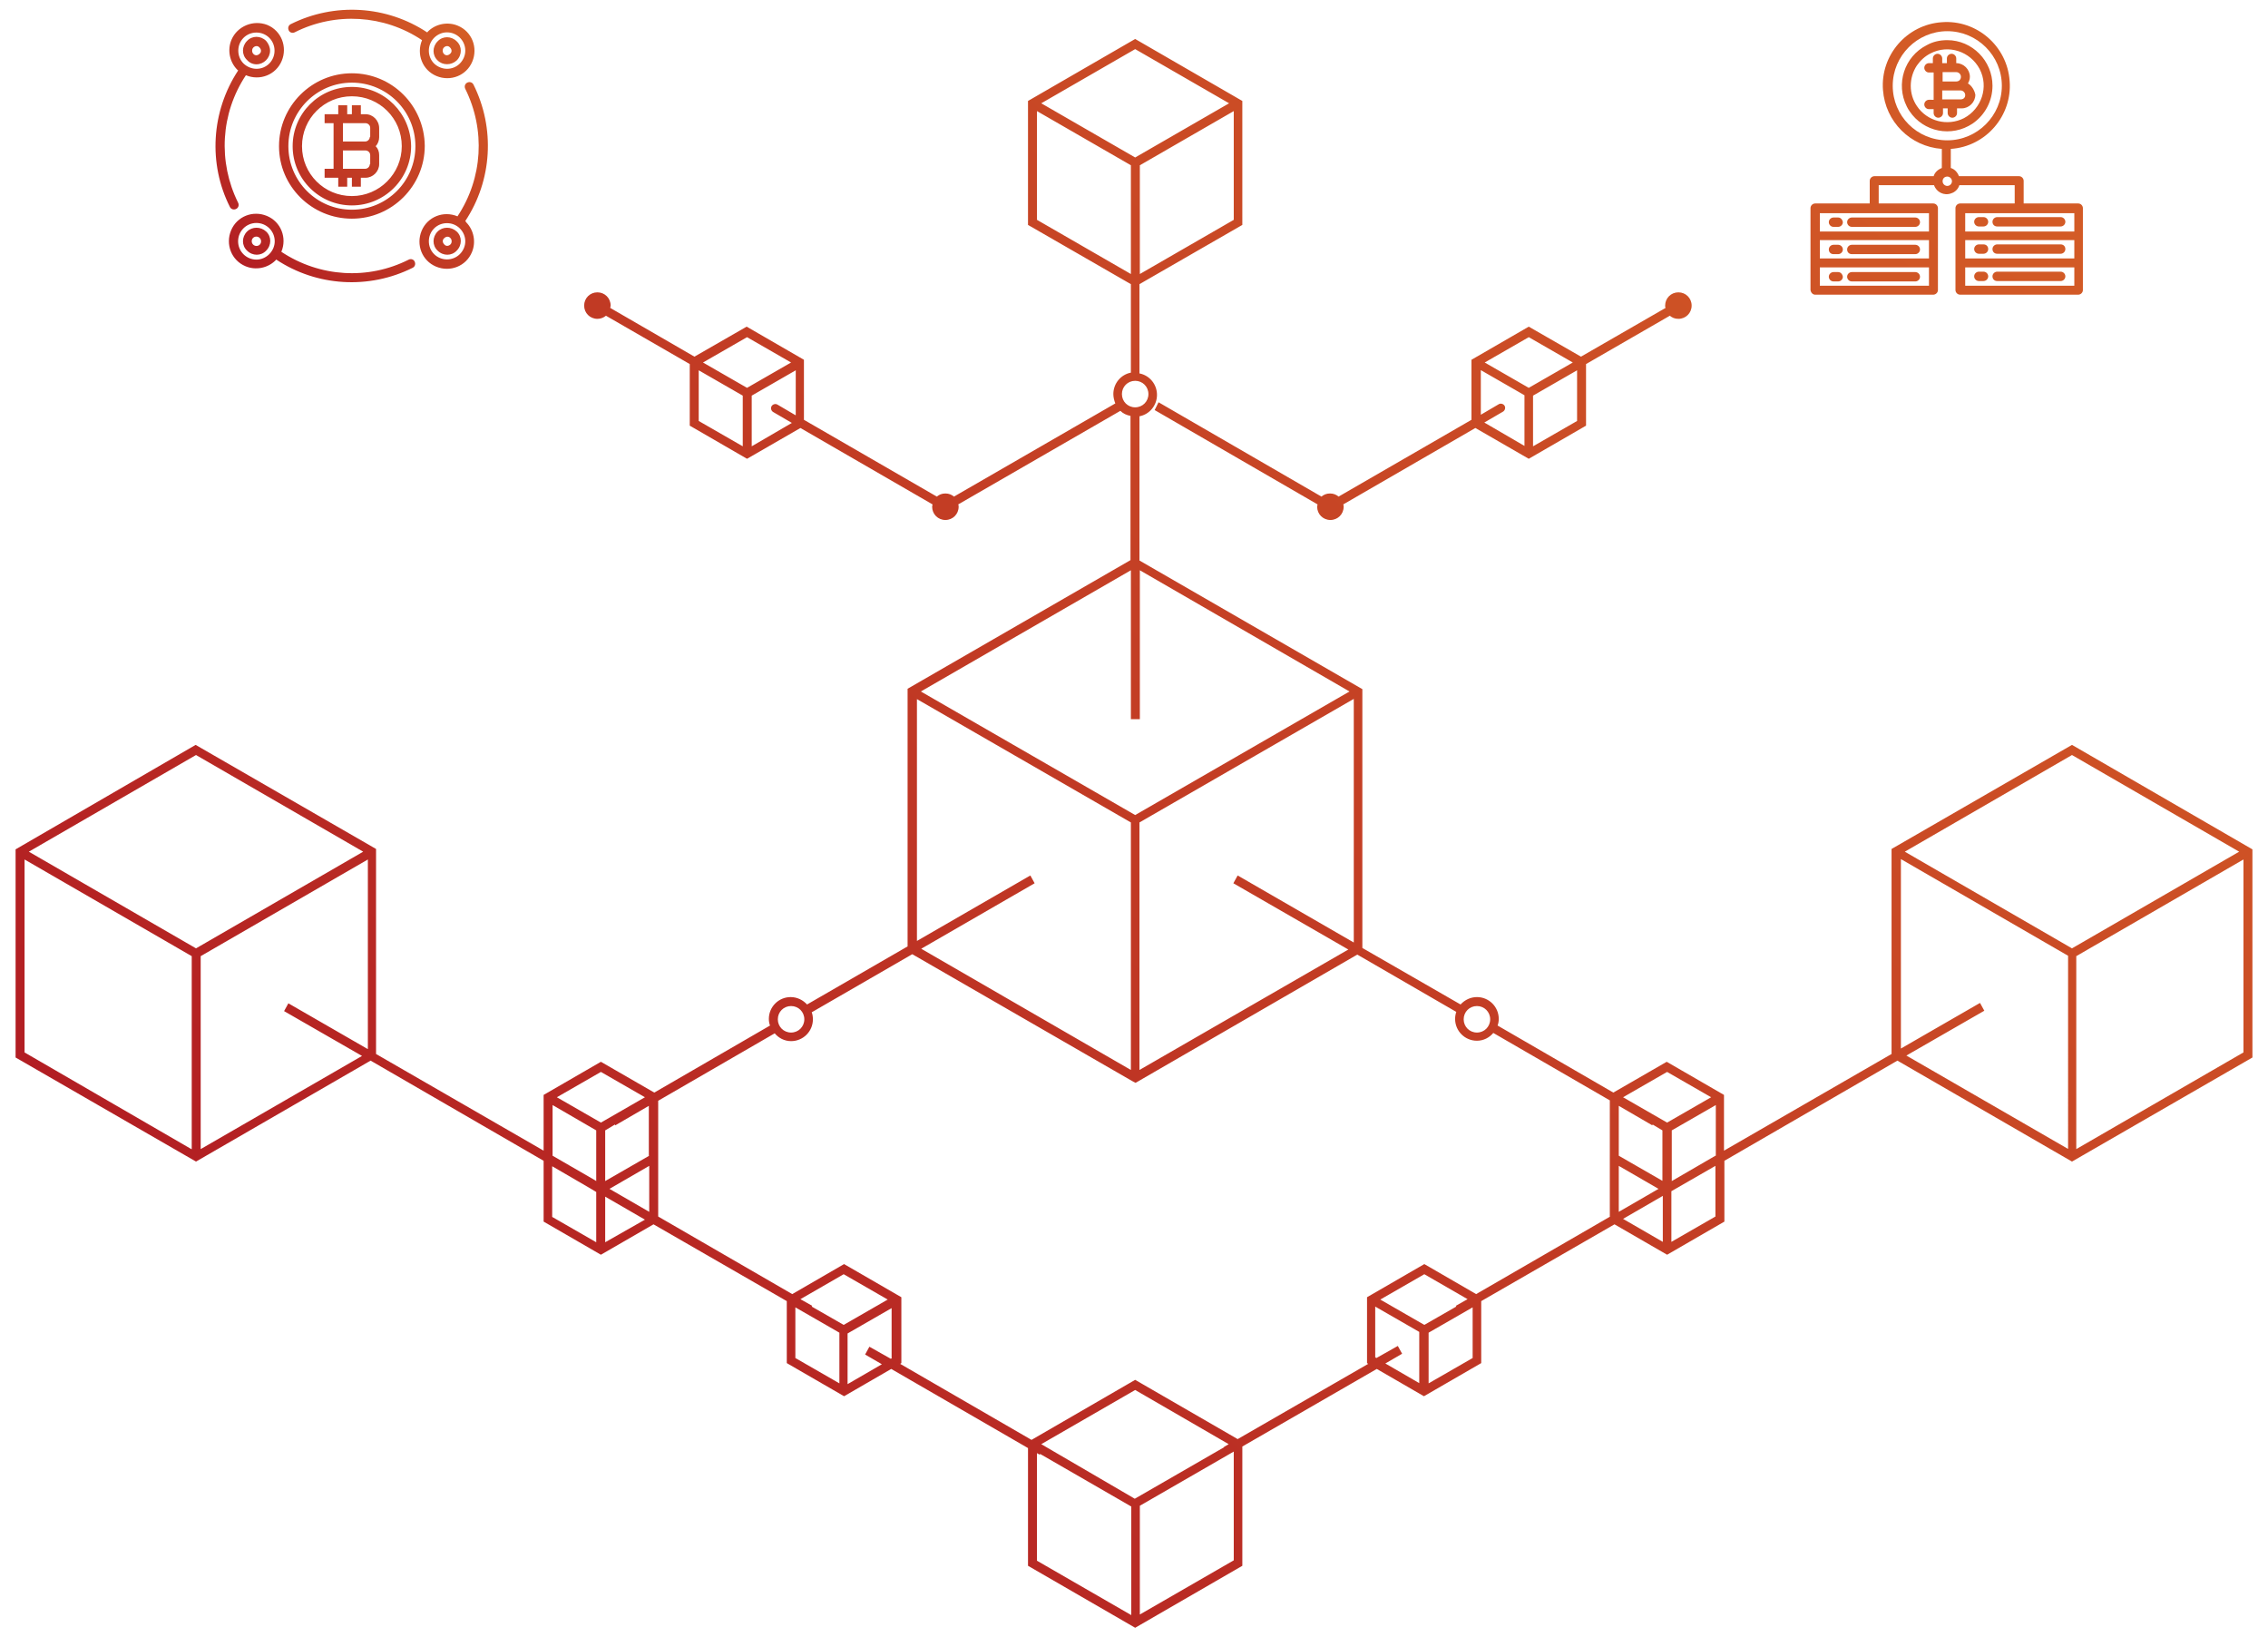 <?xml version="1.0" encoding="utf-8"?>
<!-- Generator: Adobe Illustrator 19.0.0, SVG Export Plug-In . SVG Version: 6.00 Build 0)  -->
<svg version="1.1" id="图层_1" xmlns="http://www.w3.org/2000/svg" xmlns:xlink="http://www.w3.org/1999/xlink" x="0px" y="0px"
	 viewBox="0 0 582 420" style="enable-background:new 0 0 582 420;" xml:space="preserve">
<style type="text/css">
	.st0{fill:url(#XMLID_76_);}
	.st1{fill:url(#XMLID_78_);}
</style>
<g id="XMLID_1_">
	<linearGradient id="XMLID_76_" gradientUnits="userSpaceOnUse" x1="134.132" y1="401.442" x2="518.16" y2="17.415">
		<stop  offset="0" style="stop-color:#B21E23"/>
		<stop  offset="1" style="stop-color:#D45D26"/>
	</linearGradient>
	<path id="XMLID_2_" class="st0" d="M512.5,58.1h16.3c0.6,0,1.2-0.5,1.2-1.2c0-0.6-0.5-1.2-1.2-1.2h-16.3c-0.6,0-1.2,0.5-1.2,1.2
		C511.3,57.6,511.8,58.1,512.5,58.1z M507.8,58.1h1.2c0.6,0,1.2-0.5,1.2-1.2c0-0.6-0.5-1.2-1.2-1.2h-1.2c-0.6,0-1.2,0.5-1.2,1.2
		C506.6,57.6,507.2,58.1,507.8,58.1z M491.5,62.8h-16.3c-0.6,0-1.2,0.5-1.2,1.2s0.5,1.2,1.2,1.2h16.3c0.6,0,1.2-0.5,1.2-1.2
		S492.1,62.8,491.5,62.8z M512.5,65.1h16.3c0.6,0,1.2-0.5,1.2-1.2s-0.5-1.2-1.2-1.2h-16.3c-0.6,0-1.2,0.5-1.2,1.2
		S511.8,65.1,512.5,65.1z M512.5,72.1h16.3c0.6,0,1.2-0.5,1.2-1.2c0-0.6-0.5-1.2-1.2-1.2h-16.3c-0.6,0-1.2,0.5-1.2,1.2
		C511.3,71.6,511.8,72.1,512.5,72.1z M507.8,72.1h1.2c0.6,0,1.2-0.5,1.2-1.2c0-0.6-0.5-1.2-1.2-1.2h-1.2c-0.6,0-1.2,0.5-1.2,1.2
		C506.6,71.6,507.2,72.1,507.8,72.1z M507.8,65.1h1.2c0.6,0,1.2-0.5,1.2-1.2s-0.5-1.2-1.2-1.2h-1.2c-0.6,0-1.2,0.5-1.2,1.2
		S507.2,65.1,507.8,65.1z M531.7,191.1l-46.3,26.7v52.6l-43,24.8v-14.3l-14.7-8.5l-13.7,7.9l-29.7-17.2c0.2-0.5,0.3-1.1,0.3-1.7
		c0-3.1-2.5-5.6-5.6-5.6c-1.6,0-3.1,0.7-4.2,1.9l-25.2-14.5v-66.4l-57.2-33v-37c2.6-0.5,4.5-2.8,4.5-5.5s-1.9-5-4.5-5.5V72.9
		l26.4-15.2V25.9L291.3,10l-27.5,15.9v31.8l26.4,15.2v22.7c-2.6,0.5-4.5,2.8-4.5,5.5c0,0.8,0.2,1.6,0.5,2.4l-41.4,23.9
		c-0.6-0.5-1.3-0.8-2.2-0.8s-1.6,0.3-2.2,0.8l-34.1-19.7V92.3l-14.7-8.5l-13.4,7.7L156.6,79c0-0.2,0.1-0.4,0.1-0.6
		c0-1.9-1.5-3.4-3.4-3.4c-1.9,0-3.4,1.5-3.4,3.4c0,1.9,1.5,3.4,3.4,3.4c0.8,0,1.6-0.3,2.2-0.8L177,93.4v15.8l14.7,8.5l13.7-7.9
		l33.9,19.6c0,0.2-0.1,0.4-0.1,0.6c0,1.9,1.5,3.4,3.4,3.4c1.9,0,3.4-1.5,3.4-3.4c0-0.2,0-0.4-0.1-0.6l41.6-24
		c0.7,0.7,1.6,1.1,2.6,1.3v37l-57.2,33v66.1l-25.8,14.9c-1-1.1-2.5-1.9-4.2-1.9c-3.1,0-5.6,2.5-5.6,5.6c0,0.6,0.1,1.2,0.3,1.7
		l-29.7,17.2l-13.7-7.9l-14.7,8.5v14.3l-43-24.8v-52.6l-46.3-26.7L4,217.9v53.4L50.3,298l44.8-25.9l44.4,25.7v15.6l14.7,8.5
		l13.5-7.8l34.2,19.7v15.9l14.7,8.5l12.1-7l35.1,20.3v30.2l27.5,15.9l27.5-15.9v-30.6l34.5-19.9l12.1,7l14.7-8.5v-15.9l34.2-19.7
		l13.5,7.8l14.7-8.5v-15.6l44.4-25.7l44.8,25.9l46.3-26.7v-53.4L531.7,191.1z M190.6,114.5l-11.3-6.5v-13l11.3,6.5V114.5z M180.4,93
		l11.3-6.5L203,93l-11.3,6.5L180.4,93z M204.1,106.5l-4.6-2.7c-0.5-0.3-1.2-0.1-1.5,0.4s-0.1,1.2,0.4,1.5l4.8,2.8l-10.3,6v-13
		l11.3-6.5V106.5z M49.1,294.8L6.3,270v-49.5l42.9,24.8V294.8z M7.4,218.5l42.9-24.8l42.9,24.8l-42.9,24.8L7.4,218.5z M94.3,269.1
		l-20.3-11.7l-1.1,2l20,11.5l-41.4,23.9v-49.5l42.9-24.8V269.1z M153,318.7l-11.3-6.5v-13l9.8,5.7l1.5,0.9V318.7z M153,303l-0.3-0.2
		l-10.9-6.3v-13L153,290V303z M142.9,281.5l11.3-6.5l11.3,6.5l-11.3,6.5L142.9,281.5z M155.3,318.7V307l10.2,5.9L155.3,318.7z
		 M166.6,310.9l-10.2-5.9l10.2-5.9V310.9z M166.6,296.5l-11.3,6.5v-13l2.5-1.5l0.1,0.2l8.6-5V296.5z M379,258.1
		c1.9,0,3.4,1.5,3.4,3.4s-1.5,3.4-3.4,3.4s-3.4-1.5-3.4-3.4S377.1,258.1,379,258.1z M346,243.6l-53.6,30.9v-63.5l55-31.7v62.5
		l-29.8-17.2l-1.1,2L346,243.6z M316.6,56.4l-24.1,13.9V42.4l24.1-13.9V56.4z M291.3,12.6l24.1,13.9l-24.1,13.9l-24.1-13.9
		L291.3,12.6z M266.1,56.4V28.5l24.1,13.9v27.9L266.1,56.4z M287.9,101.1c0-1.9,1.5-3.4,3.4-3.4c1.9,0,3.4,1.5,3.4,3.4
		s-1.5,3.4-3.4,3.4C289.4,104.5,287.9,103,287.9,101.1z M290.2,146.3v38.2h2.3v-38.2l53.8,31.1l-55,31.7l-55-31.7L290.2,146.3z
		 M235.2,179.3l55,31.7v63.5l-53.8-31.1l29.1-16.8l-1.1-2l-29.1,16.8V179.3z M203,258.1c1.9,0,3.4,1.5,3.4,3.4
		c0,1.9-1.5,3.4-3.4,3.4s-3.4-1.5-3.4-3.4C199.6,259.6,201.1,258.1,203,258.1z M215.4,354.9l-11.3-6.5v-13l11.3,6.5V354.9z
		 M208.3,335.2l0.1-0.2l-3-1.7l11.1-6.4l11.3,6.5l-11.3,6.5L208.3,335.2z M228.9,348.4l-0.3,0.2l-5.5-3.1l-1.1,2l4.3,2.5l-8.8,5.1
		v-13l11.3-6.5V348.4z M290.2,414.3l-24.1-13.9v-27.6l0.7,0.4l0.1-0.2l23.4,13.5V414.3z M267.2,370.5l24.1-13.9l24,13.9l-1.2,0.7
		l0,0.1l-22.9,13.2L267.2,370.5z M316.6,400.3l-24.1,13.9v-27.9l24.1-13.9V400.3z M364.3,354.9l-8.8-5.1l4.3-2.5l-1.1-2l-5.5,3.1
		l-0.3-0.2v-13l11.3,6.5V354.9z M354.2,333.4l11.3-6.5l11.1,6.4l-3,1.7l0.1,0.2l-8.2,4.7L354.2,333.4z M377.9,348.4l-11.3,6.5v-13
		l11.3-6.5V348.4z M413.2,312.1L378.8,332l-13.3-7.7l-14.7,8.5v16.9l0.3,0.2l-33.5,19.3L291.3,354l-26.6,15.4l-33.7-19.5l0.3-0.2
		v-16.9l-14.7-8.5l-13.3,7.7l-34.4-19.9v-29.7l29.9-17.3c1,1.2,2.5,2,4.2,2c3.1,0,5.6-2.5,5.6-5.6c0-0.6-0.1-1.3-0.3-1.8l25.8-14.9
		l56.7,32.7l0.6,0.3l56.9-32.9l25.4,14.7c-0.2,0.6-0.3,1.2-0.3,1.8c0,3.1,2.5,5.6,5.6,5.6c1.7,0,3.2-0.8,4.2-2l29.9,17.3V312.1z
		 M415.4,299.1l10.2,5.9l-10.2,5.9V299.1z M426.7,318.6l-10.2-5.9l10.2-5.9V318.6z M426.7,303l-11.3-6.5v-12.8l8.6,5l0.1-0.2
		l2.5,1.5V303z M416.5,281.5l11.3-6.5l11.3,6.5l-11.3,6.5L416.5,281.5z M440.2,312.1l-11.3,6.5v-13l11.3-6.5V312.1z M440.2,296.5
		L429,303v-13l11.3-6.5V296.5z M530.6,294.7l-41.4-23.9l20-11.5l-1.1-2l-20.3,11.7v-48.6l42.9,24.8V294.7z M488.8,218.5l42.9-24.8
		l42.9,24.8l-42.9,24.8L488.8,218.5z M575.7,270l-42.9,24.8v-49.5l42.9-24.8V270z M491.5,55.8h-16.3c-0.6,0-1.2,0.5-1.2,1.2
		c0,0.6,0.5,1.2,1.2,1.2h16.3c0.6,0,1.2-0.5,1.2-1.2C492.7,56.3,492.1,55.8,491.5,55.8z M471.7,69.8h-1.2c-0.6,0-1.2,0.5-1.2,1.2
		c0,0.6,0.5,1.2,1.2,1.2h1.2c0.6,0,1.2-0.5,1.2-1.2C472.8,70.3,472.3,69.8,471.7,69.8z M471.7,55.8h-1.2c-0.6,0-1.2,0.5-1.2,1.2
		c0,0.6,0.5,1.2,1.2,1.2h1.2c0.6,0,1.2-0.5,1.2-1.2C472.8,56.3,472.3,55.8,471.7,55.8z M296.3,105.2l41.8,24.2
		c0,0.2-0.1,0.4-0.1,0.6c0,1.9,1.5,3.4,3.4,3.4c1.9,0,3.4-1.5,3.4-3.4c0-0.2,0-0.4-0.1-0.6l33.9-19.6l13.7,7.9l14.7-8.5V93.4
		L428.5,81c0.6,0.5,1.3,0.8,2.2,0.8c1.9,0,3.4-1.5,3.4-3.4c0-1.9-1.5-3.4-3.4-3.4c-1.9,0-3.4,1.5-3.4,3.4c0,0.2,0,0.4,0.1,0.6
		l-21.7,12.5l-13.4-7.7l-14.7,8.5v15.4l-34.1,19.7c-0.6-0.5-1.3-0.8-2.2-0.8s-1.6,0.3-2.2,0.8l-41.8-24.2L296.3,105.2z M404.7,108
		l-11.3,6.5v-13l11.3-6.5V108z M392.3,86.5l11.3,6.5l-11.3,6.5L381,93L392.3,86.5z M379.9,94.9l11.3,6.5v13l-10.3-6l4.8-2.8
		c0.5-0.3,0.7-1,0.4-1.5c-0.3-0.5-1-0.7-1.5-0.4l-4.6,2.7V94.9z M471.7,62.8h-1.2c-0.6,0-1.2,0.5-1.2,1.2s0.5,1.2,1.2,1.2h1.2
		c0.6,0,1.2-0.5,1.2-1.2S472.3,62.8,471.7,62.8z M465.8,75.6h30.3c0.6,0,1.2-0.5,1.2-1.2v-21c0-0.6-0.5-1.2-1.2-1.2h-14v-4.7h14.2
		c0.6,1.8,2.6,2.8,4.4,2.1c1-0.3,1.8-1.1,2.1-2.1h14.2v4.7h-14c-0.6,0-1.2,0.5-1.2,1.2v21c0,0.6,0.5,1.2,1.2,1.2h30.3
		c0.6,0,1.2-0.5,1.2-1.2v-21c0-0.6-0.5-1.2-1.2-1.2h-14v-5.8c0-0.6-0.5-1.2-1.2-1.2h-15.4c-0.4-1-1.1-1.8-2.1-2.1v-4.9
		c9-0.6,15.8-8.5,15.1-17.4c-0.6-9-8.5-15.8-17.4-15.1c-9,0.6-15.8,8.5-15.1,17.4c0.6,8.1,7,14.5,15.1,15.1v4.9
		c-1,0.4-1.8,1.1-2.1,2.1H481c-0.6,0-1.2,0.5-1.2,1.2v5.8h-14c-0.6,0-1.2,0.5-1.2,1.2v21C464.7,75.1,465.2,75.6,465.8,75.6z
		 M532.3,73.3h-28v-4.7h28V73.3z M532.3,66.3h-28v-4.7h28V66.3z M532.3,54.7v4.7h-28v-4.7H532.3z M485.7,22c0-7.7,6.3-14,14-14
		c7.7,0,14,6.3,14,14c0,7.7-6.3,14-14,14C491.9,36,485.7,29.7,485.7,22z M499.7,45.3c0.6,0,1.2,0.5,1.2,1.2c0,0.6-0.5,1.2-1.2,1.2
		c-0.6,0-1.2-0.5-1.2-1.2C498.5,45.8,499,45.3,499.7,45.3z M467,54.7h28v4.7h-28V54.7z M467,61.6h28v4.7h-28V61.6z M467,68.6h28v4.7
		h-28V68.6z M505,21.4c0.3-0.5,0.5-1.1,0.5-1.7c0-1.9-1.6-3.5-3.5-3.5V15c0-0.6-0.5-1.2-1.2-1.2c-0.6,0-1.2,0.5-1.2,1.2v1.2h-1.2V15
		c0-0.6-0.5-1.2-1.2-1.2c-0.6,0-1.2,0.5-1.2,1.2v1.2H495c-0.6,0-1.2,0.5-1.2,1.2c0,0.6,0.5,1.2,1.2,1.2h1.2v7H495
		c-0.6,0-1.2,0.5-1.2,1.2c0,0.6,0.5,1.2,1.2,1.2h1.2V29c0,0.6,0.5,1.2,1.2,1.2c0.6,0,1.2-0.5,1.2-1.2v-1.2h1.2V29
		c0,0.6,0.5,1.2,1.2,1.2c0.6,0,1.2-0.5,1.2-1.2v-1.2h1.2c1.9,0,3.5-1.6,3.5-3.5C506.7,23.2,506,22,505,21.4z M498.5,18.5h3.5
		c0.6,0,1.2,0.5,1.2,1.2s-0.5,1.2-1.2,1.2h-3.5V18.5z M503.1,25.5h-4.7v-2.3h4.7c0.6,0,1.2,0.5,1.2,1.2S503.8,25.5,503.1,25.5z
		 M511.3,22c0-6.4-5.2-11.7-11.6-11.7c-1.9,0-3.7,0.4-5.3,1.3c-5.7,2.9-8,9.9-5.1,15.7c0.2,0.4,0.4,0.8,0.7,1.2
		c3.6,5.4,10.8,6.8,16.2,3.2C509.4,29.5,511.3,25.9,511.3,22z M491.9,27.2c-2.1-3.1-2.1-7.2,0-10.4c0.9-1.3,2.1-2.4,3.5-3.1
		c4.6-2.4,10.2-0.5,12.6,4c2.4,4.6,0.5,10.2-4,12.6C499.7,32.5,494.5,31.1,491.9,27.2z M491.5,69.8h-16.3c-0.6,0-1.2,0.5-1.2,1.2
		c0,0.6,0.5,1.2,1.2,1.2h16.3c0.6,0,1.2-0.5,1.2-1.2C492.7,70.3,492.1,69.8,491.5,69.8z"/>
	<linearGradient id="XMLID_78_" gradientUnits="userSpaceOnUse" x1="60.892" y1="66.843" x2="119.684" y2="8.052">
		<stop  offset="0" style="stop-color:#B21E23"/>
		<stop  offset="1" style="stop-color:#D45D26"/>
	</linearGradient>
	<path id="XMLID_6_" class="st1" d="M90.3,18.8c-10.3,0-18.7,8.4-18.7,18.7S80,56.1,90.3,56.1c10.3,0,18.7-8.4,18.7-18.7
		C108.9,27.1,100.6,18.8,90.3,18.8z M90.3,53.8c-9,0-16.3-7.3-16.3-16.3s7.3-16.3,16.3-16.3c9,0,16.3,7.3,16.3,16.3
		C106.6,46.5,99.3,53.8,90.3,53.8z M75.6,8.3C75.6,8.3,75.6,8.3,75.6,8.3L75.6,8.3c10.5-5.3,23-4.5,32.7,2c-1.5,3.6,0.1,7.7,3.7,9.2
		c3.6,1.5,7.7-0.1,9.2-3.7c1.5-3.6-0.1-7.7-3.7-9.2c-2.6-1.1-5.7-0.5-7.7,1.5c-0.1,0.1-0.1,0.2-0.2,0.2c-10.4-6.9-23.8-7.7-35-2.1
		c-0.6,0.3-0.8,1-0.5,1.6C74.3,8.3,75,8.6,75.6,8.3z M111.4,9.7c0.9-0.9,2.1-1.4,3.3-1.4c2.6,0,4.7,2.1,4.7,4.7
		c0,1.2-0.5,2.4-1.4,3.3c-1.8,1.8-4.7,1.8-6.6,0C109.6,14.5,109.6,11.5,111.4,9.7z M119.4,56.7c6.9-10.4,7.7-23.8,2.1-35
		c-0.3-0.6-1-0.8-1.6-0.5s-0.8,1-0.5,1.6c0,0,0,0,0,0c5.2,10.5,4.5,22.9-2,32.7c-3.6-1.5-7.7,0.1-9.2,3.7c-1.5,3.6,0.1,7.7,3.7,9.2
		c3.6,1.5,7.7-0.1,9.2-3.7c1.1-2.6,0.5-5.7-1.5-7.7C119.6,56.9,119.5,56.8,119.4,56.7z M118,65.2c-1.8,1.8-4.8,1.8-6.6,0
		c-1.8-1.8-1.8-4.8,0-6.6c1.8-1.8,4.8-1.8,6.6,0c0.9,0.9,1.4,2.1,1.4,3.3C119.4,63.1,118.9,64.3,118,65.2z M104.9,66.6L104.9,66.6
		c-10.5,5.3-22.9,4.5-32.7-2c1.5-3.6-0.1-7.7-3.7-9.2c-3.6-1.5-7.7,0.1-9.2,3.7c-1.5,3.6,0.1,7.7,3.7,9.2c2.6,1.1,5.7,0.5,7.7-1.5
		c0.1-0.1,0.1-0.2,0.2-0.2c10.4,6.9,23.8,7.7,35,2.1c0.6-0.3,0.8-1,0.5-1.6C106.2,66.6,105.5,66.3,104.9,66.6z M69.1,65.2
		c-0.9,0.9-2.1,1.4-3.3,1.4c-2.6,0-4.7-2.1-4.7-4.7s2.1-4.7,4.7-4.7c2.6,0,4.7,2.1,4.7,4.7C70.5,63.1,70,64.3,69.1,65.2z M59,53.1
		c0.3,0.6,1,0.8,1.6,0.5c0.6-0.3,0.8-1,0.5-1.6c-5.2-10.5-4.5-22.9,2-32.7c3.6,1.5,7.7-0.1,9.2-3.7c1.5-3.6-0.1-7.7-3.7-9.2
		C65,5,60.9,6.7,59.4,10.2c-1.1,2.6-0.5,5.7,1.5,7.7c0.1,0.1,0.2,0.1,0.2,0.2C54.2,28.6,53.4,42,59,53.1z M62.5,9.7
		c1.8-1.8,4.8-1.8,6.6,0c1.8,1.8,1.8,4.8,0,6.6c-1.8,1.8-4.7,1.8-6.6,0C60.7,14.5,60.7,11.5,62.5,9.7z M93.8,29.3h-1.2V27h-2.3v2.3
		h-1.2V27h-2.3v2.3h-3.5v2.3h2.3v11.7h-2.3v2.3h3.5v2.3h2.3v-2.3h1.2v2.3h2.3v-2.3h1.2c1.9,0,3.5-1.6,3.5-3.5v-2.3
		c0-0.9-0.3-1.7-0.9-2.3c0.6-0.6,0.9-1.5,0.9-2.3v-2.3C97.3,30.9,95.7,29.3,93.8,29.3z M94.9,42.1c0,0.6-0.5,1.2-1.2,1.2H88v-4.7
		h5.8c0.6,0,1.2,0.5,1.2,1.2V42.1z M94.9,35.1c0,0.6-0.5,1.2-1.2,1.2H88v-4.7h5.8c0.6,0,1.2,0.5,1.2,1.2V35.1z M112.3,59.4
		c-1.4,1.4-1.4,3.6,0,4.9c1.4,1.4,3.6,1.4,4.9,0c1.4-1.4,1.4-3.6,0-4.9C115.8,58.1,113.6,58.1,112.3,59.4z M115.6,62.7
		C115.6,62.7,115.6,62.7,115.6,62.7c-0.5,0.5-1.2,0.5-1.6,0c-0.5-0.5-0.5-1.2,0-1.6c0.5-0.5,1.2-0.5,1.6,0
		C116,61.5,116,62.3,115.6,62.7z M117.2,15.5L117.2,15.5c1.4-1.4,1.4-3.6,0-4.9c-1.4-1.4-3.6-1.4-4.9,0c-1.4,1.4-1.4,3.6,0,4.9
		C113.6,16.8,115.8,16.8,117.2,15.5z M113.9,12.2L113.9,12.2c0.5-0.5,1.2-0.5,1.6,0c0.5,0.5,0.5,1.2,0,1.6c-0.5,0.5-1.2,0.5-1.6,0
		C113.5,13.4,113.5,12.6,113.9,12.2z M65.8,16.5c1.9,0,3.5-1.6,3.5-3.5c0-0.9-0.4-1.8-1-2.5c-1.4-1.4-3.6-1.4-4.9,0
		c-1.4,1.4-1.4,3.6,0,4.9C64,16.1,64.9,16.5,65.8,16.5z M65,12.2L65,12.2c0.5-0.5,1.2-0.5,1.6,0c0.5,0.5,0.5,1.2,0,1.6
		c-0.5,0.5-1.2,0.5-1.6,0C64.6,13.4,64.6,12.6,65,12.2z M63.4,59.4C63.4,59.4,63.4,59.4,63.4,59.4c-1.4,1.4-1.4,3.6,0,4.9
		c1.4,1.4,3.6,1.4,4.9,0c1.4-1.4,1.4-3.6,0-4.9C66.9,58.1,64.7,58.1,63.4,59.4z M65.8,63.1c-0.6,0-1.2-0.5-1.2-1.2s0.5-1.2,1.2-1.2
		c0.6,0,1.2,0.5,1.2,1.2S66.5,63.1,65.8,63.1z M90.3,22.3c-8.4,0-15.2,6.8-15.2,15.2s6.8,15.2,15.2,15.2c8.4,0,15.2-6.8,15.2-15.2
		C105.4,29.1,98.7,22.3,90.3,22.3z M90.3,50.3c-7.1,0-12.8-5.7-12.8-12.8s5.7-12.8,12.8-12.8c7.1,0,12.8,5.7,12.8,12.8
		C103.1,44.5,97.4,50.3,90.3,50.3z"/>
</g>
</svg>

